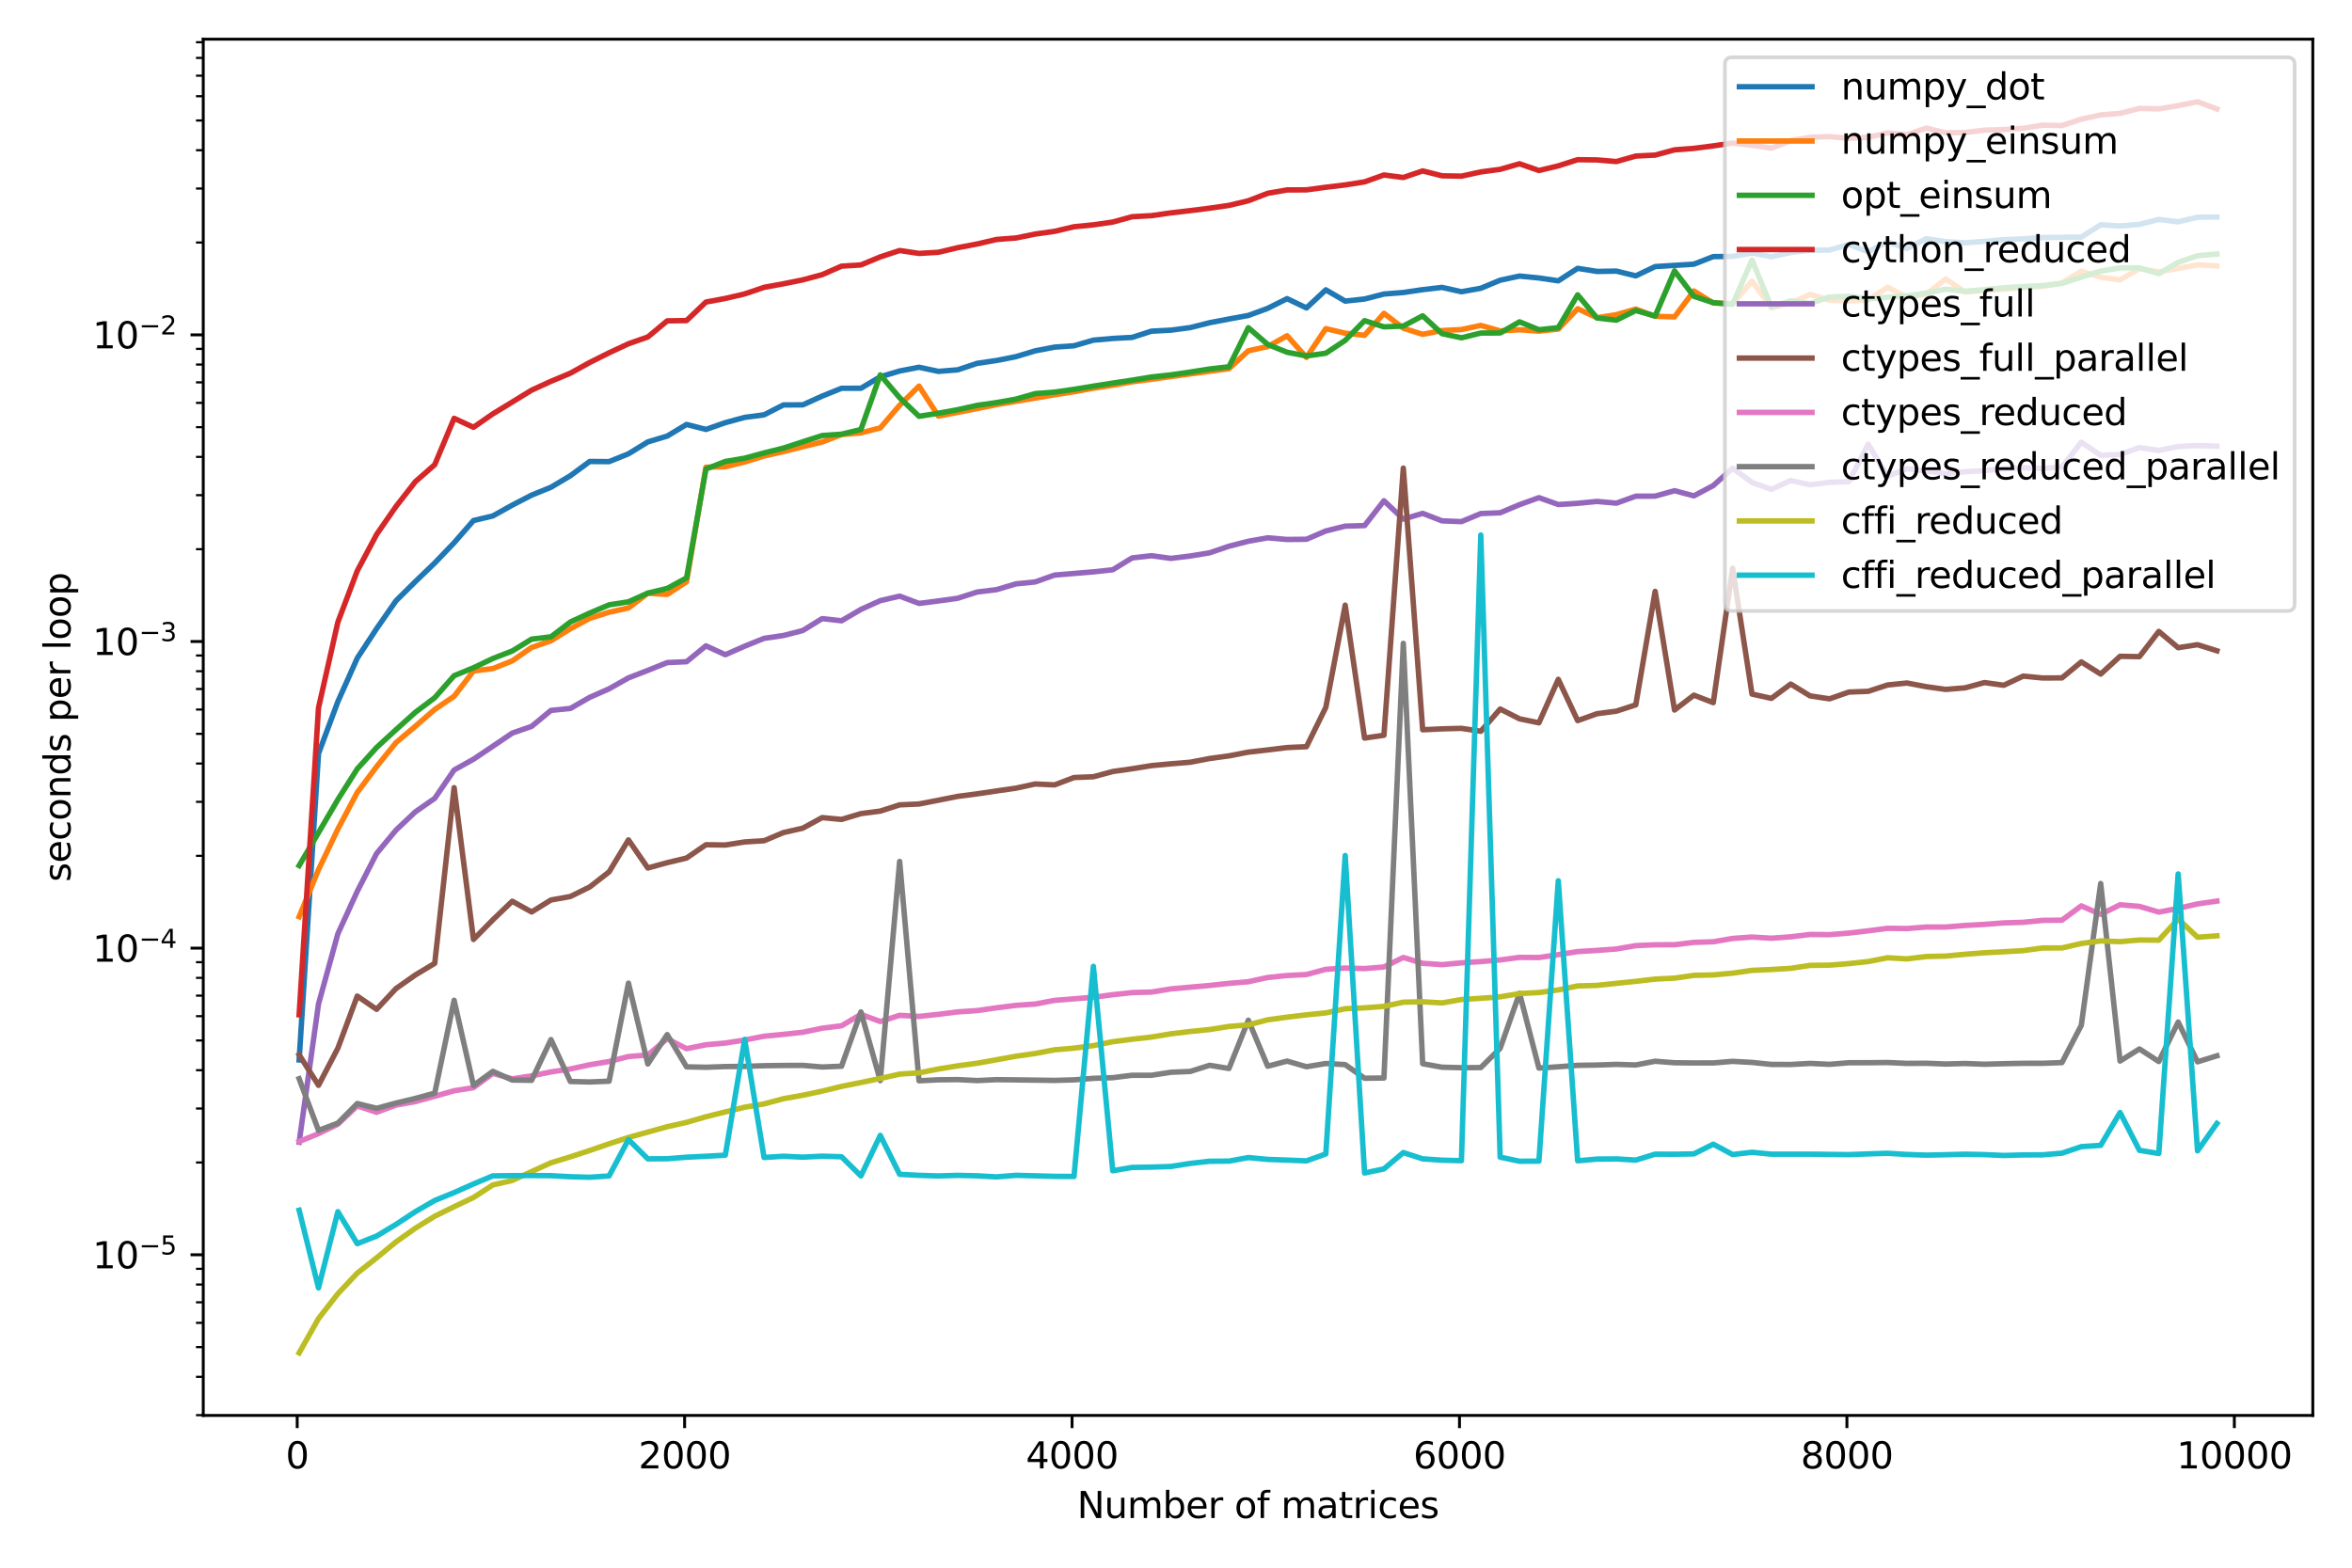 <?xml version="1.0" encoding="utf-8" standalone="no"?>
<!DOCTYPE svg PUBLIC "-//W3C//DTD SVG 1.1//EN"
  "http://www.w3.org/Graphics/SVG/1.1/DTD/svg11.dtd">
<svg height="432pt" version="1.1" viewBox="0 0 648 432" width="648pt" xmlns="http://www.w3.org/2000/svg" xmlns:xlink="http://www.w3.org/1999/xlink">
 <defs>
  <style type="text/css">*{stroke-linecap:butt;stroke-linejoin:round;}</style>
 </defs>
 <g id="figure_1">
  <g id="patch_1">
   <path d="M 0 432 
L 648 432 
L 648 0 
L 0 0 
z
" style="fill:#ffffff;"/>
  </g>
  <g id="axes_1">
   <g id="patch_2">
    <path d="M 55.997 390.04 
L 637.2 390.04 
L 637.2 10.8 
L 55.997 10.8 
z
" style="fill:#ffffff;"/>
   </g>
   <g id="matplotlib.axis_1">
    <g id="xtick_1">
     <g id="line2d_1">
      <defs>
       <path d="M 0 0 
L 0 3.5 
" id="mac1e413f5d" style="stroke:#000000;stroke-width:0.8;"/>
      </defs>
      <g>
       <use style="stroke:#000000;stroke-width:0.8;" x="81.882" xlink:href="#mac1e413f5d" y="390.04"/>
      </g>
     </g>
     <g id="text_1">
      <!-- 0 -->
      <g transform="translate(78.7 404.638)scale(0.1 -0.1)">
       <defs>
        <path d="M 2034 4250 
Q 1547 4250 1301 3770 
Q 1056 3291 1056 2328 
Q 1056 1369 1301 889 
Q 1547 409 2034 409 
Q 2525 409 2770 889 
Q 3016 1369 3016 2328 
Q 3016 3291 2770 3770 
Q 2525 4250 2034 4250 
z
M 2034 4750 
Q 2819 4750 3233 4129 
Q 3647 3509 3647 2328 
Q 3647 1150 3233 529 
Q 2819 -91 2034 -91 
Q 1250 -91 836 529 
Q 422 1150 422 2328 
Q 422 3509 836 4129 
Q 1250 4750 2034 4750 
z
" id="DejaVuSans-30" transform="scale(0.016)"/>
       </defs>
       <use xlink:href="#DejaVuSans-30"/>
      </g>
     </g>
    </g>
    <g id="xtick_2">
     <g id="line2d_2">
      <g>
       <use style="stroke:#000000;stroke-width:0.8;" x="188.622" xlink:href="#mac1e413f5d" y="390.04"/>
      </g>
     </g>
     <g id="text_2">
      <!-- 2000 -->
      <g transform="translate(175.897 404.638)scale(0.1 -0.1)">
       <defs>
        <path d="M 1228 531 
L 3431 531 
L 3431 0 
L 469 0 
L 469 531 
Q 828 903 1448 1529 
Q 2069 2156 2228 2338 
Q 2531 2678 2651 2914 
Q 2772 3150 2772 3378 
Q 2772 3750 2511 3984 
Q 2250 4219 1831 4219 
Q 1534 4219 1204 4116 
Q 875 4013 500 3803 
L 500 4441 
Q 881 4594 1212 4672 
Q 1544 4750 1819 4750 
Q 2544 4750 2975 4387 
Q 3406 4025 3406 3419 
Q 3406 3131 3298 2873 
Q 3191 2616 2906 2266 
Q 2828 2175 2409 1742 
Q 1991 1309 1228 531 
z
" id="DejaVuSans-32" transform="scale(0.016)"/>
       </defs>
       <use xlink:href="#DejaVuSans-32"/>
       <use x="63.623" xlink:href="#DejaVuSans-30"/>
       <use x="127.246" xlink:href="#DejaVuSans-30"/>
       <use x="190.869" xlink:href="#DejaVuSans-30"/>
      </g>
     </g>
    </g>
    <g id="xtick_3">
     <g id="line2d_3">
      <g>
       <use style="stroke:#000000;stroke-width:0.8;" x="295.363" xlink:href="#mac1e413f5d" y="390.04"/>
      </g>
     </g>
     <g id="text_3">
      <!-- 4000 -->
      <g transform="translate(282.638 404.638)scale(0.1 -0.1)">
       <defs>
        <path d="M 2419 4116 
L 825 1625 
L 2419 1625 
L 2419 4116 
z
M 2253 4666 
L 3047 4666 
L 3047 1625 
L 3713 1625 
L 3713 1100 
L 3047 1100 
L 3047 0 
L 2419 0 
L 2419 1100 
L 313 1100 
L 313 1709 
L 2253 4666 
z
" id="DejaVuSans-34" transform="scale(0.016)"/>
       </defs>
       <use xlink:href="#DejaVuSans-34"/>
       <use x="63.623" xlink:href="#DejaVuSans-30"/>
       <use x="127.246" xlink:href="#DejaVuSans-30"/>
       <use x="190.869" xlink:href="#DejaVuSans-30"/>
      </g>
     </g>
    </g>
    <g id="xtick_4">
     <g id="line2d_4">
      <g>
       <use style="stroke:#000000;stroke-width:0.8;" x="402.104" xlink:href="#mac1e413f5d" y="390.04"/>
      </g>
     </g>
     <g id="text_4">
      <!-- 6000 -->
      <g transform="translate(389.379 404.638)scale(0.1 -0.1)">
       <defs>
        <path d="M 2113 2584 
Q 1688 2584 1439 2293 
Q 1191 2003 1191 1497 
Q 1191 994 1439 701 
Q 1688 409 2113 409 
Q 2538 409 2786 701 
Q 3034 994 3034 1497 
Q 3034 2003 2786 2293 
Q 2538 2584 2113 2584 
z
M 3366 4563 
L 3366 3988 
Q 3128 4100 2886 4159 
Q 2644 4219 2406 4219 
Q 1781 4219 1451 3797 
Q 1122 3375 1075 2522 
Q 1259 2794 1537 2939 
Q 1816 3084 2150 3084 
Q 2853 3084 3261 2657 
Q 3669 2231 3669 1497 
Q 3669 778 3244 343 
Q 2819 -91 2113 -91 
Q 1303 -91 875 529 
Q 447 1150 447 2328 
Q 447 3434 972 4092 
Q 1497 4750 2381 4750 
Q 2619 4750 2861 4703 
Q 3103 4656 3366 4563 
z
" id="DejaVuSans-36" transform="scale(0.016)"/>
       </defs>
       <use xlink:href="#DejaVuSans-36"/>
       <use x="63.623" xlink:href="#DejaVuSans-30"/>
       <use x="127.246" xlink:href="#DejaVuSans-30"/>
       <use x="190.869" xlink:href="#DejaVuSans-30"/>
      </g>
     </g>
    </g>
    <g id="xtick_5">
     <g id="line2d_5">
      <g>
       <use style="stroke:#000000;stroke-width:0.8;" x="508.844" xlink:href="#mac1e413f5d" y="390.04"/>
      </g>
     </g>
     <g id="text_5">
      <!-- 8000 -->
      <g transform="translate(496.119 404.638)scale(0.1 -0.1)">
       <defs>
        <path d="M 2034 2216 
Q 1584 2216 1326 1975 
Q 1069 1734 1069 1313 
Q 1069 891 1326 650 
Q 1584 409 2034 409 
Q 2484 409 2743 651 
Q 3003 894 3003 1313 
Q 3003 1734 2745 1975 
Q 2488 2216 2034 2216 
z
M 1403 2484 
Q 997 2584 770 2862 
Q 544 3141 544 3541 
Q 544 4100 942 4425 
Q 1341 4750 2034 4750 
Q 2731 4750 3128 4425 
Q 3525 4100 3525 3541 
Q 3525 3141 3298 2862 
Q 3072 2584 2669 2484 
Q 3125 2378 3379 2068 
Q 3634 1759 3634 1313 
Q 3634 634 3220 271 
Q 2806 -91 2034 -91 
Q 1263 -91 848 271 
Q 434 634 434 1313 
Q 434 1759 690 2068 
Q 947 2378 1403 2484 
z
M 1172 3481 
Q 1172 3119 1398 2916 
Q 1625 2713 2034 2713 
Q 2441 2713 2670 2916 
Q 2900 3119 2900 3481 
Q 2900 3844 2670 4047 
Q 2441 4250 2034 4250 
Q 1625 4250 1398 4047 
Q 1172 3844 1172 3481 
z
" id="DejaVuSans-38" transform="scale(0.016)"/>
       </defs>
       <use xlink:href="#DejaVuSans-38"/>
       <use x="63.623" xlink:href="#DejaVuSans-30"/>
       <use x="127.246" xlink:href="#DejaVuSans-30"/>
       <use x="190.869" xlink:href="#DejaVuSans-30"/>
      </g>
     </g>
    </g>
    <g id="xtick_6">
     <g id="line2d_6">
      <g>
       <use style="stroke:#000000;stroke-width:0.8;" x="615.585" xlink:href="#mac1e413f5d" y="390.04"/>
      </g>
     </g>
     <g id="text_6">
      <!-- 10000 -->
      <g transform="translate(599.679 404.638)scale(0.1 -0.1)">
       <defs>
        <path d="M 794 531 
L 1825 531 
L 1825 4091 
L 703 3866 
L 703 4441 
L 1819 4666 
L 2450 4666 
L 2450 531 
L 3481 531 
L 3481 0 
L 794 0 
L 794 531 
z
" id="DejaVuSans-31" transform="scale(0.016)"/>
       </defs>
       <use xlink:href="#DejaVuSans-31"/>
       <use x="63.623" xlink:href="#DejaVuSans-30"/>
       <use x="127.246" xlink:href="#DejaVuSans-30"/>
       <use x="190.869" xlink:href="#DejaVuSans-30"/>
       <use x="254.492" xlink:href="#DejaVuSans-30"/>
      </g>
     </g>
    </g>
    <g id="text_7">
     <!-- Number of matrices -->
     <g transform="translate(296.745 418.317)scale(0.1 -0.1)">
      <defs>
       <path d="M 628 4666 
L 1478 4666 
L 3547 763 
L 3547 4666 
L 4159 4666 
L 4159 0 
L 3309 0 
L 1241 3903 
L 1241 0 
L 628 0 
L 628 4666 
z
" id="DejaVuSans-4e" transform="scale(0.016)"/>
       <path d="M 544 1381 
L 544 3500 
L 1119 3500 
L 1119 1403 
Q 1119 906 1312 657 
Q 1506 409 1894 409 
Q 2359 409 2629 706 
Q 2900 1003 2900 1516 
L 2900 3500 
L 3475 3500 
L 3475 0 
L 2900 0 
L 2900 538 
Q 2691 219 2414 64 
Q 2138 -91 1772 -91 
Q 1169 -91 856 284 
Q 544 659 544 1381 
z
M 1991 3584 
L 1991 3584 
z
" id="DejaVuSans-75" transform="scale(0.016)"/>
       <path d="M 3328 2828 
Q 3544 3216 3844 3400 
Q 4144 3584 4550 3584 
Q 5097 3584 5394 3201 
Q 5691 2819 5691 2113 
L 5691 0 
L 5113 0 
L 5113 2094 
Q 5113 2597 4934 2840 
Q 4756 3084 4391 3084 
Q 3944 3084 3684 2787 
Q 3425 2491 3425 1978 
L 3425 0 
L 2847 0 
L 2847 2094 
Q 2847 2600 2669 2842 
Q 2491 3084 2119 3084 
Q 1678 3084 1418 2786 
Q 1159 2488 1159 1978 
L 1159 0 
L 581 0 
L 581 3500 
L 1159 3500 
L 1159 2956 
Q 1356 3278 1631 3431 
Q 1906 3584 2284 3584 
Q 2666 3584 2933 3390 
Q 3200 3197 3328 2828 
z
" id="DejaVuSans-6d" transform="scale(0.016)"/>
       <path d="M 3116 1747 
Q 3116 2381 2855 2742 
Q 2594 3103 2138 3103 
Q 1681 3103 1420 2742 
Q 1159 2381 1159 1747 
Q 1159 1113 1420 752 
Q 1681 391 2138 391 
Q 2594 391 2855 752 
Q 3116 1113 3116 1747 
z
M 1159 2969 
Q 1341 3281 1617 3432 
Q 1894 3584 2278 3584 
Q 2916 3584 3314 3078 
Q 3713 2572 3713 1747 
Q 3713 922 3314 415 
Q 2916 -91 2278 -91 
Q 1894 -91 1617 61 
Q 1341 213 1159 525 
L 1159 0 
L 581 0 
L 581 4863 
L 1159 4863 
L 1159 2969 
z
" id="DejaVuSans-62" transform="scale(0.016)"/>
       <path d="M 3597 1894 
L 3597 1613 
L 953 1613 
Q 991 1019 1311 708 
Q 1631 397 2203 397 
Q 2534 397 2845 478 
Q 3156 559 3463 722 
L 3463 178 
Q 3153 47 2828 -22 
Q 2503 -91 2169 -91 
Q 1331 -91 842 396 
Q 353 884 353 1716 
Q 353 2575 817 3079 
Q 1281 3584 2069 3584 
Q 2775 3584 3186 3129 
Q 3597 2675 3597 1894 
z
M 3022 2063 
Q 3016 2534 2758 2815 
Q 2500 3097 2075 3097 
Q 1594 3097 1305 2825 
Q 1016 2553 972 2059 
L 3022 2063 
z
" id="DejaVuSans-65" transform="scale(0.016)"/>
       <path d="M 2631 2963 
Q 2534 3019 2420 3045 
Q 2306 3072 2169 3072 
Q 1681 3072 1420 2755 
Q 1159 2438 1159 1844 
L 1159 0 
L 581 0 
L 581 3500 
L 1159 3500 
L 1159 2956 
Q 1341 3275 1631 3429 
Q 1922 3584 2338 3584 
Q 2397 3584 2469 3576 
Q 2541 3569 2628 3553 
L 2631 2963 
z
" id="DejaVuSans-72" transform="scale(0.016)"/>
       <path id="DejaVuSans-20" transform="scale(0.016)"/>
       <path d="M 1959 3097 
Q 1497 3097 1228 2736 
Q 959 2375 959 1747 
Q 959 1119 1226 758 
Q 1494 397 1959 397 
Q 2419 397 2687 759 
Q 2956 1122 2956 1747 
Q 2956 2369 2687 2733 
Q 2419 3097 1959 3097 
z
M 1959 3584 
Q 2709 3584 3137 3096 
Q 3566 2609 3566 1747 
Q 3566 888 3137 398 
Q 2709 -91 1959 -91 
Q 1206 -91 779 398 
Q 353 888 353 1747 
Q 353 2609 779 3096 
Q 1206 3584 1959 3584 
z
" id="DejaVuSans-6f" transform="scale(0.016)"/>
       <path d="M 2375 4863 
L 2375 4384 
L 1825 4384 
Q 1516 4384 1395 4259 
Q 1275 4134 1275 3809 
L 1275 3500 
L 2222 3500 
L 2222 3053 
L 1275 3053 
L 1275 0 
L 697 0 
L 697 3053 
L 147 3053 
L 147 3500 
L 697 3500 
L 697 3744 
Q 697 4328 969 4595 
Q 1241 4863 1831 4863 
L 2375 4863 
z
" id="DejaVuSans-66" transform="scale(0.016)"/>
       <path d="M 2194 1759 
Q 1497 1759 1228 1600 
Q 959 1441 959 1056 
Q 959 750 1161 570 
Q 1363 391 1709 391 
Q 2188 391 2477 730 
Q 2766 1069 2766 1631 
L 2766 1759 
L 2194 1759 
z
M 3341 1997 
L 3341 0 
L 2766 0 
L 2766 531 
Q 2569 213 2275 61 
Q 1981 -91 1556 -91 
Q 1019 -91 701 211 
Q 384 513 384 1019 
Q 384 1609 779 1909 
Q 1175 2209 1959 2209 
L 2766 2209 
L 2766 2266 
Q 2766 2663 2505 2880 
Q 2244 3097 1772 3097 
Q 1472 3097 1187 3025 
Q 903 2953 641 2809 
L 641 3341 
Q 956 3463 1253 3523 
Q 1550 3584 1831 3584 
Q 2591 3584 2966 3190 
Q 3341 2797 3341 1997 
z
" id="DejaVuSans-61" transform="scale(0.016)"/>
       <path d="M 1172 4494 
L 1172 3500 
L 2356 3500 
L 2356 3053 
L 1172 3053 
L 1172 1153 
Q 1172 725 1289 603 
Q 1406 481 1766 481 
L 2356 481 
L 2356 0 
L 1766 0 
Q 1100 0 847 248 
Q 594 497 594 1153 
L 594 3053 
L 172 3053 
L 172 3500 
L 594 3500 
L 594 4494 
L 1172 4494 
z
" id="DejaVuSans-74" transform="scale(0.016)"/>
       <path d="M 603 3500 
L 1178 3500 
L 1178 0 
L 603 0 
L 603 3500 
z
M 603 4863 
L 1178 4863 
L 1178 4134 
L 603 4134 
L 603 4863 
z
" id="DejaVuSans-69" transform="scale(0.016)"/>
       <path d="M 3122 3366 
L 3122 2828 
Q 2878 2963 2633 3030 
Q 2388 3097 2138 3097 
Q 1578 3097 1268 2742 
Q 959 2388 959 1747 
Q 959 1106 1268 751 
Q 1578 397 2138 397 
Q 2388 397 2633 464 
Q 2878 531 3122 666 
L 3122 134 
Q 2881 22 2623 -34 
Q 2366 -91 2075 -91 
Q 1284 -91 818 406 
Q 353 903 353 1747 
Q 353 2603 823 3093 
Q 1294 3584 2113 3584 
Q 2378 3584 2631 3529 
Q 2884 3475 3122 3366 
z
" id="DejaVuSans-63" transform="scale(0.016)"/>
       <path d="M 2834 3397 
L 2834 2853 
Q 2591 2978 2328 3040 
Q 2066 3103 1784 3103 
Q 1356 3103 1142 2972 
Q 928 2841 928 2578 
Q 928 2378 1081 2264 
Q 1234 2150 1697 2047 
L 1894 2003 
Q 2506 1872 2764 1633 
Q 3022 1394 3022 966 
Q 3022 478 2636 193 
Q 2250 -91 1575 -91 
Q 1294 -91 989 -36 
Q 684 19 347 128 
L 347 722 
Q 666 556 975 473 
Q 1284 391 1588 391 
Q 1994 391 2212 530 
Q 2431 669 2431 922 
Q 2431 1156 2273 1281 
Q 2116 1406 1581 1522 
L 1381 1569 
Q 847 1681 609 1914 
Q 372 2147 372 2553 
Q 372 3047 722 3315 
Q 1072 3584 1716 3584 
Q 2034 3584 2315 3537 
Q 2597 3491 2834 3397 
z
" id="DejaVuSans-73" transform="scale(0.016)"/>
      </defs>
      <use xlink:href="#DejaVuSans-4e"/>
      <use x="74.805" xlink:href="#DejaVuSans-75"/>
      <use x="138.184" xlink:href="#DejaVuSans-6d"/>
      <use x="235.596" xlink:href="#DejaVuSans-62"/>
      <use x="299.072" xlink:href="#DejaVuSans-65"/>
      <use x="360.596" xlink:href="#DejaVuSans-72"/>
      <use x="401.709" xlink:href="#DejaVuSans-20"/>
      <use x="433.496" xlink:href="#DejaVuSans-6f"/>
      <use x="494.678" xlink:href="#DejaVuSans-66"/>
      <use x="529.883" xlink:href="#DejaVuSans-20"/>
      <use x="561.67" xlink:href="#DejaVuSans-6d"/>
      <use x="659.082" xlink:href="#DejaVuSans-61"/>
      <use x="720.361" xlink:href="#DejaVuSans-74"/>
      <use x="759.57" xlink:href="#DejaVuSans-72"/>
      <use x="800.684" xlink:href="#DejaVuSans-69"/>
      <use x="828.467" xlink:href="#DejaVuSans-63"/>
      <use x="883.447" xlink:href="#DejaVuSans-65"/>
      <use x="944.971" xlink:href="#DejaVuSans-73"/>
     </g>
    </g>
   </g>
   <g id="matplotlib.axis_2">
    <g id="ytick_1">
     <g id="line2d_7">
      <defs>
       <path d="M 0 0 
L -3.5 0 
" id="m76fb293e97" style="stroke:#000000;stroke-width:0.8;"/>
      </defs>
      <g>
       <use style="stroke:#000000;stroke-width:0.8;" x="55.997" xlink:href="#m76fb293e97" y="345.779"/>
      </g>
     </g>
     <g id="text_8">
      <!-- $\mathdefault{10^{-5}}$ -->
      <g transform="translate(25.497 349.579)scale(0.1 -0.1)">
       <defs>
        <path d="M 678 2272 
L 4684 2272 
L 4684 1741 
L 678 1741 
L 678 2272 
z
" id="DejaVuSans-2212" transform="scale(0.016)"/>
        <path d="M 691 4666 
L 3169 4666 
L 3169 4134 
L 1269 4134 
L 1269 2991 
Q 1406 3038 1543 3061 
Q 1681 3084 1819 3084 
Q 2600 3084 3056 2656 
Q 3513 2228 3513 1497 
Q 3513 744 3044 326 
Q 2575 -91 1722 -91 
Q 1428 -91 1123 -41 
Q 819 9 494 109 
L 494 744 
Q 775 591 1075 516 
Q 1375 441 1709 441 
Q 2250 441 2565 725 
Q 2881 1009 2881 1497 
Q 2881 1984 2565 2268 
Q 2250 2553 1709 2553 
Q 1456 2553 1204 2497 
Q 953 2441 691 2322 
L 691 4666 
z
" id="DejaVuSans-35" transform="scale(0.016)"/>
       </defs>
       <use transform="translate(0 0.684)" xlink:href="#DejaVuSans-31"/>
       <use transform="translate(63.623 0.684)" xlink:href="#DejaVuSans-30"/>
       <use transform="translate(128.203 38.966)scale(0.7)" xlink:href="#DejaVuSans-2212"/>
       <use transform="translate(186.855 38.966)scale(0.7)" xlink:href="#DejaVuSans-35"/>
      </g>
     </g>
    </g>
    <g id="ytick_2">
     <g id="line2d_8">
      <g>
       <use style="stroke:#000000;stroke-width:0.8;" x="55.997" xlink:href="#m76fb293e97" y="261.277"/>
      </g>
     </g>
     <g id="text_9">
      <!-- $\mathdefault{10^{-4}}$ -->
      <g transform="translate(25.497 265.076)scale(0.1 -0.1)">
       <use transform="translate(0 0.684)" xlink:href="#DejaVuSans-31"/>
       <use transform="translate(63.623 0.684)" xlink:href="#DejaVuSans-30"/>
       <use transform="translate(128.203 38.966)scale(0.7)" xlink:href="#DejaVuSans-2212"/>
       <use transform="translate(186.855 38.966)scale(0.7)" xlink:href="#DejaVuSans-34"/>
      </g>
     </g>
    </g>
    <g id="ytick_3">
     <g id="line2d_9">
      <g>
       <use style="stroke:#000000;stroke-width:0.8;" x="55.997" xlink:href="#m76fb293e97" y="176.775"/>
      </g>
     </g>
     <g id="text_10">
      <!-- $\mathdefault{10^{-3}}$ -->
      <g transform="translate(25.497 180.574)scale(0.1 -0.1)">
       <defs>
        <path d="M 2597 2516 
Q 3050 2419 3304 2112 
Q 3559 1806 3559 1356 
Q 3559 666 3084 287 
Q 2609 -91 1734 -91 
Q 1441 -91 1130 -33 
Q 819 25 488 141 
L 488 750 
Q 750 597 1062 519 
Q 1375 441 1716 441 
Q 2309 441 2620 675 
Q 2931 909 2931 1356 
Q 2931 1769 2642 2001 
Q 2353 2234 1838 2234 
L 1294 2234 
L 1294 2753 
L 1863 2753 
Q 2328 2753 2575 2939 
Q 2822 3125 2822 3475 
Q 2822 3834 2567 4026 
Q 2313 4219 1838 4219 
Q 1578 4219 1281 4162 
Q 984 4106 628 3988 
L 628 4550 
Q 988 4650 1302 4700 
Q 1616 4750 1894 4750 
Q 2613 4750 3031 4423 
Q 3450 4097 3450 3541 
Q 3450 3153 3228 2886 
Q 3006 2619 2597 2516 
z
" id="DejaVuSans-33" transform="scale(0.016)"/>
       </defs>
       <use transform="translate(0 0.766)" xlink:href="#DejaVuSans-31"/>
       <use transform="translate(63.623 0.766)" xlink:href="#DejaVuSans-30"/>
       <use transform="translate(128.203 39.047)scale(0.7)" xlink:href="#DejaVuSans-2212"/>
       <use transform="translate(186.855 39.047)scale(0.7)" xlink:href="#DejaVuSans-33"/>
      </g>
     </g>
    </g>
    <g id="ytick_4">
     <g id="line2d_10">
      <g>
       <use style="stroke:#000000;stroke-width:0.8;" x="55.997" xlink:href="#m76fb293e97" y="92.273"/>
      </g>
     </g>
     <g id="text_11">
      <!-- $\mathdefault{10^{-2}}$ -->
      <g transform="translate(25.497 96.072)scale(0.1 -0.1)">
       <use transform="translate(0 0.766)" xlink:href="#DejaVuSans-31"/>
       <use transform="translate(63.623 0.766)" xlink:href="#DejaVuSans-30"/>
       <use transform="translate(128.203 39.047)scale(0.7)" xlink:href="#DejaVuSans-2212"/>
       <use transform="translate(186.855 39.047)scale(0.7)" xlink:href="#DejaVuSans-32"/>
      </g>
     </g>
    </g>
    <g id="ytick_5">
     <g id="line2d_11">
      <defs>
       <path d="M 0 0 
L -2 0 
" id="m118bfc7e0d" style="stroke:#000000;stroke-width:0.6;"/>
      </defs>
      <g>
       <use style="stroke:#000000;stroke-width:0.6;" x="55.997" xlink:href="#m118bfc7e0d" y="389.964"/>
      </g>
     </g>
    </g>
    <g id="ytick_6">
     <g id="line2d_12">
      <g>
       <use style="stroke:#000000;stroke-width:0.6;" x="55.997" xlink:href="#m118bfc7e0d" y="379.406"/>
      </g>
     </g>
    </g>
    <g id="ytick_7">
     <g id="line2d_13">
      <g>
       <use style="stroke:#000000;stroke-width:0.6;" x="55.997" xlink:href="#m118bfc7e0d" y="371.217"/>
      </g>
     </g>
    </g>
    <g id="ytick_8">
     <g id="line2d_14">
      <g>
       <use style="stroke:#000000;stroke-width:0.6;" x="55.997" xlink:href="#m118bfc7e0d" y="364.526"/>
      </g>
     </g>
    </g>
    <g id="ytick_9">
     <g id="line2d_15">
      <g>
       <use style="stroke:#000000;stroke-width:0.6;" x="55.997" xlink:href="#m118bfc7e0d" y="358.869"/>
      </g>
     </g>
    </g>
    <g id="ytick_10">
     <g id="line2d_16">
      <g>
       <use style="stroke:#000000;stroke-width:0.6;" x="55.997" xlink:href="#m118bfc7e0d" y="353.969"/>
      </g>
     </g>
    </g>
    <g id="ytick_11">
     <g id="line2d_17">
      <g>
       <use style="stroke:#000000;stroke-width:0.6;" x="55.997" xlink:href="#m118bfc7e0d" y="349.646"/>
      </g>
     </g>
    </g>
    <g id="ytick_12">
     <g id="line2d_18">
      <g>
       <use style="stroke:#000000;stroke-width:0.6;" x="55.997" xlink:href="#m118bfc7e0d" y="320.342"/>
      </g>
     </g>
    </g>
    <g id="ytick_13">
     <g id="line2d_19">
      <g>
       <use style="stroke:#000000;stroke-width:0.6;" x="55.997" xlink:href="#m118bfc7e0d" y="305.462"/>
      </g>
     </g>
    </g>
    <g id="ytick_14">
     <g id="line2d_20">
      <g>
       <use style="stroke:#000000;stroke-width:0.6;" x="55.997" xlink:href="#m118bfc7e0d" y="294.904"/>
      </g>
     </g>
    </g>
    <g id="ytick_15">
     <g id="line2d_21">
      <g>
       <use style="stroke:#000000;stroke-width:0.6;" x="55.997" xlink:href="#m118bfc7e0d" y="286.715"/>
      </g>
     </g>
    </g>
    <g id="ytick_16">
     <g id="line2d_22">
      <g>
       <use style="stroke:#000000;stroke-width:0.6;" x="55.997" xlink:href="#m118bfc7e0d" y="280.024"/>
      </g>
     </g>
    </g>
    <g id="ytick_17">
     <g id="line2d_23">
      <g>
       <use style="stroke:#000000;stroke-width:0.6;" x="55.997" xlink:href="#m118bfc7e0d" y="274.367"/>
      </g>
     </g>
    </g>
    <g id="ytick_18">
     <g id="line2d_24">
      <g>
       <use style="stroke:#000000;stroke-width:0.6;" x="55.997" xlink:href="#m118bfc7e0d" y="269.466"/>
      </g>
     </g>
    </g>
    <g id="ytick_19">
     <g id="line2d_25">
      <g>
       <use style="stroke:#000000;stroke-width:0.6;" x="55.997" xlink:href="#m118bfc7e0d" y="265.144"/>
      </g>
     </g>
    </g>
    <g id="ytick_20">
     <g id="line2d_26">
      <g>
       <use style="stroke:#000000;stroke-width:0.6;" x="55.997" xlink:href="#m118bfc7e0d" y="235.84"/>
      </g>
     </g>
    </g>
    <g id="ytick_21">
     <g id="line2d_27">
      <g>
       <use style="stroke:#000000;stroke-width:0.6;" x="55.997" xlink:href="#m118bfc7e0d" y="220.959"/>
      </g>
     </g>
    </g>
    <g id="ytick_22">
     <g id="line2d_28">
      <g>
       <use style="stroke:#000000;stroke-width:0.6;" x="55.997" xlink:href="#m118bfc7e0d" y="210.402"/>
      </g>
     </g>
    </g>
    <g id="ytick_23">
     <g id="line2d_29">
      <g>
       <use style="stroke:#000000;stroke-width:0.6;" x="55.997" xlink:href="#m118bfc7e0d" y="202.213"/>
      </g>
     </g>
    </g>
    <g id="ytick_24">
     <g id="line2d_30">
      <g>
       <use style="stroke:#000000;stroke-width:0.6;" x="55.997" xlink:href="#m118bfc7e0d" y="195.522"/>
      </g>
     </g>
    </g>
    <g id="ytick_25">
     <g id="line2d_31">
      <g>
       <use style="stroke:#000000;stroke-width:0.6;" x="55.997" xlink:href="#m118bfc7e0d" y="189.865"/>
      </g>
     </g>
    </g>
    <g id="ytick_26">
     <g id="line2d_32">
      <g>
       <use style="stroke:#000000;stroke-width:0.6;" x="55.997" xlink:href="#m118bfc7e0d" y="184.964"/>
      </g>
     </g>
    </g>
    <g id="ytick_27">
     <g id="line2d_33">
      <g>
       <use style="stroke:#000000;stroke-width:0.6;" x="55.997" xlink:href="#m118bfc7e0d" y="180.642"/>
      </g>
     </g>
    </g>
    <g id="ytick_28">
     <g id="line2d_34">
      <g>
       <use style="stroke:#000000;stroke-width:0.6;" x="55.997" xlink:href="#m118bfc7e0d" y="151.337"/>
      </g>
     </g>
    </g>
    <g id="ytick_29">
     <g id="line2d_35">
      <g>
       <use style="stroke:#000000;stroke-width:0.6;" x="55.997" xlink:href="#m118bfc7e0d" y="136.457"/>
      </g>
     </g>
    </g>
    <g id="ytick_30">
     <g id="line2d_36">
      <g>
       <use style="stroke:#000000;stroke-width:0.6;" x="55.997" xlink:href="#m118bfc7e0d" y="125.9"/>
      </g>
     </g>
    </g>
    <g id="ytick_31">
     <g id="line2d_37">
      <g>
       <use style="stroke:#000000;stroke-width:0.6;" x="55.997" xlink:href="#m118bfc7e0d" y="117.71"/>
      </g>
     </g>
    </g>
    <g id="ytick_32">
     <g id="line2d_38">
      <g>
       <use style="stroke:#000000;stroke-width:0.6;" x="55.997" xlink:href="#m118bfc7e0d" y="111.019"/>
      </g>
     </g>
    </g>
    <g id="ytick_33">
     <g id="line2d_39">
      <g>
       <use style="stroke:#000000;stroke-width:0.6;" x="55.997" xlink:href="#m118bfc7e0d" y="105.362"/>
      </g>
     </g>
    </g>
    <g id="ytick_34">
     <g id="line2d_40">
      <g>
       <use style="stroke:#000000;stroke-width:0.6;" x="55.997" xlink:href="#m118bfc7e0d" y="100.462"/>
      </g>
     </g>
    </g>
    <g id="ytick_35">
     <g id="line2d_41">
      <g>
       <use style="stroke:#000000;stroke-width:0.6;" x="55.997" xlink:href="#m118bfc7e0d" y="96.139"/>
      </g>
     </g>
    </g>
    <g id="ytick_36">
     <g id="line2d_42">
      <g>
       <use style="stroke:#000000;stroke-width:0.6;" x="55.997" xlink:href="#m118bfc7e0d" y="66.835"/>
      </g>
     </g>
    </g>
    <g id="ytick_37">
     <g id="line2d_43">
      <g>
       <use style="stroke:#000000;stroke-width:0.6;" x="55.997" xlink:href="#m118bfc7e0d" y="51.955"/>
      </g>
     </g>
    </g>
    <g id="ytick_38">
     <g id="line2d_44">
      <g>
       <use style="stroke:#000000;stroke-width:0.6;" x="55.997" xlink:href="#m118bfc7e0d" y="41.397"/>
      </g>
     </g>
    </g>
    <g id="ytick_39">
     <g id="line2d_45">
      <g>
       <use style="stroke:#000000;stroke-width:0.6;" x="55.997" xlink:href="#m118bfc7e0d" y="33.208"/>
      </g>
     </g>
    </g>
    <g id="ytick_40">
     <g id="line2d_46">
      <g>
       <use style="stroke:#000000;stroke-width:0.6;" x="55.997" xlink:href="#m118bfc7e0d" y="26.517"/>
      </g>
     </g>
    </g>
    <g id="ytick_41">
     <g id="line2d_47">
      <g>
       <use style="stroke:#000000;stroke-width:0.6;" x="55.997" xlink:href="#m118bfc7e0d" y="20.86"/>
      </g>
     </g>
    </g>
    <g id="ytick_42">
     <g id="line2d_48">
      <g>
       <use style="stroke:#000000;stroke-width:0.6;" x="55.997" xlink:href="#m118bfc7e0d" y="15.96"/>
      </g>
     </g>
    </g>
    <g id="ytick_43">
     <g id="line2d_49">
      <g>
       <use style="stroke:#000000;stroke-width:0.6;" x="55.997" xlink:href="#m118bfc7e0d" y="11.637"/>
      </g>
     </g>
    </g>
    <g id="text_12">
     <!-- seconds per loop -->
     <g transform="translate(19.417 243.024)rotate(-90)scale(0.1 -0.1)">
      <defs>
       <path d="M 3513 2113 
L 3513 0 
L 2938 0 
L 2938 2094 
Q 2938 2591 2744 2837 
Q 2550 3084 2163 3084 
Q 1697 3084 1428 2787 
Q 1159 2491 1159 1978 
L 1159 0 
L 581 0 
L 581 3500 
L 1159 3500 
L 1159 2956 
Q 1366 3272 1645 3428 
Q 1925 3584 2291 3584 
Q 2894 3584 3203 3211 
Q 3513 2838 3513 2113 
z
" id="DejaVuSans-6e" transform="scale(0.016)"/>
       <path d="M 2906 2969 
L 2906 4863 
L 3481 4863 
L 3481 0 
L 2906 0 
L 2906 525 
Q 2725 213 2448 61 
Q 2172 -91 1784 -91 
Q 1150 -91 751 415 
Q 353 922 353 1747 
Q 353 2572 751 3078 
Q 1150 3584 1784 3584 
Q 2172 3584 2448 3432 
Q 2725 3281 2906 2969 
z
M 947 1747 
Q 947 1113 1208 752 
Q 1469 391 1925 391 
Q 2381 391 2643 752 
Q 2906 1113 2906 1747 
Q 2906 2381 2643 2742 
Q 2381 3103 1925 3103 
Q 1469 3103 1208 2742 
Q 947 2381 947 1747 
z
" id="DejaVuSans-64" transform="scale(0.016)"/>
       <path d="M 1159 525 
L 1159 -1331 
L 581 -1331 
L 581 3500 
L 1159 3500 
L 1159 2969 
Q 1341 3281 1617 3432 
Q 1894 3584 2278 3584 
Q 2916 3584 3314 3078 
Q 3713 2572 3713 1747 
Q 3713 922 3314 415 
Q 2916 -91 2278 -91 
Q 1894 -91 1617 61 
Q 1341 213 1159 525 
z
M 3116 1747 
Q 3116 2381 2855 2742 
Q 2594 3103 2138 3103 
Q 1681 3103 1420 2742 
Q 1159 2381 1159 1747 
Q 1159 1113 1420 752 
Q 1681 391 2138 391 
Q 2594 391 2855 752 
Q 3116 1113 3116 1747 
z
" id="DejaVuSans-70" transform="scale(0.016)"/>
       <path d="M 603 4863 
L 1178 4863 
L 1178 0 
L 603 0 
L 603 4863 
z
" id="DejaVuSans-6c" transform="scale(0.016)"/>
      </defs>
      <use xlink:href="#DejaVuSans-73"/>
      <use x="52.1" xlink:href="#DejaVuSans-65"/>
      <use x="113.623" xlink:href="#DejaVuSans-63"/>
      <use x="168.604" xlink:href="#DejaVuSans-6f"/>
      <use x="229.785" xlink:href="#DejaVuSans-6e"/>
      <use x="293.164" xlink:href="#DejaVuSans-64"/>
      <use x="356.641" xlink:href="#DejaVuSans-73"/>
      <use x="408.74" xlink:href="#DejaVuSans-20"/>
      <use x="440.527" xlink:href="#DejaVuSans-70"/>
      <use x="504.004" xlink:href="#DejaVuSans-65"/>
      <use x="565.527" xlink:href="#DejaVuSans-72"/>
      <use x="606.641" xlink:href="#DejaVuSans-20"/>
      <use x="638.428" xlink:href="#DejaVuSans-6c"/>
      <use x="666.211" xlink:href="#DejaVuSans-6f"/>
      <use x="727.393" xlink:href="#DejaVuSans-6f"/>
      <use x="788.574" xlink:href="#DejaVuSans-70"/>
     </g>
    </g>
   </g>
   <g id="line2d_50">
    <path clip-path="url(#pdd100c794e)" d="M 82.415 292.083 
L 87.752 207.661 
L 93.089 193.334 
L 98.426 181.37 
L 103.764 173.233 
L 109.101 165.558 
L 114.438 160.265 
L 119.775 155.134 
L 125.112 149.564 
L 130.449 143.442 
L 135.786 142.171 
L 141.123 139.202 
L 146.46 136.44 
L 151.797 134.27 
L 157.134 131.097 
L 162.471 127.164 
L 167.808 127.208 
L 173.145 125.055 
L 178.482 121.772 
L 183.819 120.167 
L 189.156 116.965 
L 194.493 118.336 
L 199.83 116.468 
L 205.167 115.016 
L 210.504 114.309 
L 215.841 111.585 
L 221.178 111.569 
L 226.515 109.149 
L 231.852 106.999 
L 237.189 106.994 
L 242.526 103.828 
L 247.863 102.238 
L 253.2 101.203 
L 258.537 102.341 
L 263.875 101.909 
L 269.212 100.126 
L 274.549 99.342 
L 279.886 98.285 
L 285.223 96.673 
L 290.56 95.653 
L 295.897 95.28 
L 301.234 93.736 
L 306.571 93.265 
L 311.908 92.977 
L 317.245 91.26 
L 322.582 90.98 
L 327.919 90.272 
L 333.256 88.931 
L 338.593 87.908 
L 343.93 86.928 
L 349.267 84.971 
L 354.604 82.302 
L 359.941 84.853 
L 365.278 79.873 
L 370.615 82.971 
L 375.952 82.394 
L 381.289 81.027 
L 386.626 80.605 
L 391.963 79.818 
L 397.3 79.199 
L 402.637 80.392 
L 407.974 79.438 
L 413.311 77.215 
L 418.648 76.072 
L 423.986 76.599 
L 429.323 77.384 
L 434.66 73.945 
L 439.997 74.799 
L 445.334 74.706 
L 450.671 76.014 
L 456.008 73.46 
L 461.345 73.13 
L 466.682 72.796 
L 472.019 70.711 
L 477.356 70.655 
L 482.693 69.716 
L 488.03 70.758 
L 493.367 69.584 
L 498.704 68.968 
L 504.041 68.888 
L 509.378 67.37 
L 514.715 69.39 
L 520.052 66.621 
L 525.389 68.48 
L 530.726 65.784 
L 536.063 66.583 
L 541.4 66.915 
L 546.737 66.51 
L 552.074 66.049 
L 557.411 65.82 
L 562.748 65.459 
L 568.085 65.391 
L 573.422 65.338 
L 578.759 61.936 
L 584.097 62.275 
L 589.434 61.833 
L 594.771 60.476 
L 600.108 61.129 
L 605.445 59.849 
L 610.782 59.808 
" style="fill:none;stroke:#1f77b4;stroke-linecap:square;stroke-width:1.5;"/>
   </g>
   <g id="line2d_51">
    <path clip-path="url(#pdd100c794e)" d="M 82.415 252.613 
L 87.752 239.646 
L 93.089 228.457 
L 98.426 218.373 
L 103.764 211.245 
L 109.101 204.633 
L 114.438 200.137 
L 119.775 195.491 
L 125.112 191.869 
L 130.449 184.905 
L 135.786 184.232 
L 141.123 182.115 
L 146.46 178.424 
L 151.797 176.576 
L 157.134 173.273 
L 162.471 170.396 
L 167.808 168.707 
L 173.145 167.535 
L 178.482 163.485 
L 183.819 163.798 
L 189.156 160.315 
L 194.493 128.752 
L 199.83 128.613 
L 205.167 127.302 
L 210.504 125.657 
L 215.841 124.446 
L 221.178 123.093 
L 226.515 121.795 
L 231.852 119.75 
L 237.189 119.289 
L 242.526 117.915 
L 247.863 111.67 
L 253.2 106.399 
L 258.537 114.652 
L 263.875 113.638 
L 269.212 112.596 
L 274.549 111.498 
L 279.886 110.597 
L 285.223 109.696 
L 290.56 108.781 
L 295.897 107.949 
L 301.234 106.975 
L 306.571 106.155 
L 311.908 105.211 
L 317.245 104.516 
L 322.582 103.757 
L 327.919 103.033 
L 333.256 102.313 
L 338.593 101.592 
L 343.93 96.656 
L 349.267 95.499 
L 354.604 92.52 
L 359.941 98.489 
L 365.278 90.56 
L 370.615 91.813 
L 375.952 92.402 
L 381.289 86.342 
L 386.626 90.44 
L 391.963 92.13 
L 397.3 91.081 
L 402.637 90.811 
L 407.974 89.671 
L 413.311 91.188 
L 418.648 90.866 
L 423.986 91.25 
L 429.323 90.69 
L 434.66 85.073 
L 439.997 87.557 
L 445.334 86.714 
L 450.671 85.175 
L 456.008 87.164 
L 461.345 87.323 
L 466.682 80.188 
L 472.019 83.505 
L 477.356 83.672 
L 482.693 77.459 
L 488.03 84.763 
L 493.367 83.517 
L 498.704 81.112 
L 504.041 82.74 
L 509.378 82.927 
L 514.715 82.661 
L 520.052 79.155 
L 525.389 81.864 
L 530.726 81.067 
L 536.063 76.852 
L 541.4 80.517 
L 546.737 80.033 
L 552.074 79.72 
L 557.411 79.217 
L 562.748 78.918 
L 568.085 77.989 
L 573.422 74.72 
L 578.759 76.399 
L 584.097 77.134 
L 589.434 74.033 
L 594.771 74.88 
L 600.108 73.971 
L 605.445 72.968 
L 610.782 73.276 
" style="fill:none;stroke:#ff7f0e;stroke-linecap:square;stroke-width:1.5;"/>
   </g>
   <g id="line2d_52">
    <path clip-path="url(#pdd100c794e)" d="M 82.415 238.516 
L 87.752 229.452 
L 93.089 220.317 
L 98.426 211.884 
L 103.764 205.973 
L 109.101 201.073 
L 114.438 196.281 
L 119.775 192.266 
L 125.112 186.194 
L 130.449 184.01 
L 135.786 181.46 
L 141.123 179.391 
L 146.46 176.122 
L 151.797 175.479 
L 157.134 171.4 
L 162.471 168.931 
L 167.808 166.674 
L 173.145 165.838 
L 178.482 163.428 
L 183.819 162.151 
L 189.156 159.249 
L 194.493 129.246 
L 199.83 127.162 
L 205.167 126.261 
L 210.504 124.808 
L 215.841 123.483 
L 221.178 121.738 
L 226.515 120.02 
L 231.852 119.646 
L 237.189 118.354 
L 242.526 103.307 
L 247.863 109.598 
L 253.2 114.718 
L 258.537 113.869 
L 263.875 112.899 
L 269.212 111.702 
L 274.549 110.94 
L 279.886 109.992 
L 285.223 108.465 
L 290.56 108.049 
L 295.897 107.284 
L 301.234 106.407 
L 306.571 105.565 
L 311.908 104.762 
L 317.245 103.886 
L 322.582 103.302 
L 327.919 102.528 
L 333.256 101.682 
L 338.593 101.067 
L 343.93 90.305 
L 349.267 94.918 
L 354.604 97.07 
L 359.941 98.084 
L 365.278 97.336 
L 370.615 93.798 
L 375.952 88.363 
L 381.289 90.068 
L 386.626 89.852 
L 391.963 87.026 
L 397.3 91.948 
L 402.637 93.092 
L 407.974 91.774 
L 413.311 91.752 
L 418.648 88.685 
L 423.986 90.863 
L 429.323 90.295 
L 434.66 81.251 
L 439.997 87.641 
L 445.334 88.224 
L 450.671 85.566 
L 456.008 87.088 
L 461.345 74.64 
L 466.682 81.652 
L 472.019 83.407 
L 477.356 83.851 
L 482.693 71.658 
L 488.03 84.606 
L 493.367 82.89 
L 498.704 83.604 
L 504.041 81.872 
L 509.378 81.643 
L 514.715 82.337 
L 520.052 81.9 
L 525.389 81.527 
L 530.726 80.758 
L 536.063 79.698 
L 541.4 80.257 
L 546.737 79.806 
L 552.074 79.308 
L 557.411 78.973 
L 562.748 78.681 
L 568.085 78.101 
L 573.422 76.36 
L 578.759 74.711 
L 584.097 73.801 
L 589.434 73.814 
L 594.771 75.415 
L 600.108 72.287 
L 605.445 70.461 
L 610.782 70.012 
" style="fill:none;stroke:#2ca02c;stroke-linecap:square;stroke-width:1.5;"/>
   </g>
   <g id="line2d_53">
    <path clip-path="url(#pdd100c794e)" d="M 82.415 279.644 
L 87.752 195.058 
L 93.089 171.433 
L 98.426 157.321 
L 103.764 147.267 
L 109.101 139.569 
L 114.438 132.73 
L 119.775 128.048 
L 125.112 115.278 
L 130.449 117.746 
L 135.786 114.041 
L 141.123 110.793 
L 146.46 107.518 
L 151.797 105.077 
L 157.134 102.841 
L 162.471 99.886 
L 167.808 97.219 
L 173.145 94.727 
L 178.482 92.857 
L 183.819 88.421 
L 189.156 88.336 
L 194.493 83.237 
L 199.83 82.24 
L 205.167 80.994 
L 210.504 79.178 
L 215.841 78.203 
L 221.178 77.117 
L 226.515 75.686 
L 231.852 73.339 
L 237.189 73.006 
L 242.526 70.789 
L 247.863 69.035 
L 253.2 69.832 
L 258.537 69.519 
L 263.875 68.249 
L 269.212 67.239 
L 274.549 65.99 
L 279.886 65.582 
L 285.223 64.495 
L 290.56 63.745 
L 295.897 62.485 
L 301.234 61.956 
L 306.571 61.188 
L 311.908 59.721 
L 317.245 59.427 
L 322.582 58.659 
L 327.919 58.042 
L 333.256 57.373 
L 338.593 56.599 
L 343.93 55.324 
L 349.267 53.269 
L 354.604 52.337 
L 359.941 52.319 
L 365.278 51.596 
L 370.615 50.957 
L 375.952 50.117 
L 381.289 48.219 
L 386.626 48.911 
L 391.963 47.097 
L 397.3 48.446 
L 402.637 48.543 
L 407.974 47.375 
L 413.311 46.664 
L 418.648 45.131 
L 423.986 46.987 
L 429.323 45.706 
L 434.66 44.006 
L 439.997 44.069 
L 445.334 44.519 
L 450.671 43.006 
L 456.008 42.738 
L 461.345 41.296 
L 466.682 40.887 
L 472.019 40.201 
L 477.356 39.422 
L 482.693 40.03 
L 488.03 40.839 
L 493.367 38.746 
L 498.704 37.838 
L 504.041 37.639 
L 509.378 38.106 
L 514.715 37.826 
L 520.052 36.619 
L 525.389 37.137 
L 530.726 35.294 
L 536.063 36.603 
L 541.4 36.516 
L 546.737 35.864 
L 552.074 35.707 
L 557.411 35.356 
L 562.748 34.492 
L 568.085 34.611 
L 573.422 32.836 
L 578.759 31.667 
L 584.097 31.25 
L 589.434 29.872 
L 594.771 30.002 
L 600.108 29.108 
L 605.445 28.038 
L 610.782 30.034 
" style="fill:none;stroke:#d62728;stroke-linecap:square;stroke-width:1.5;"/>
   </g>
   <g id="line2d_54">
    <path clip-path="url(#pdd100c794e)" d="M 82.415 314.766 
L 87.752 276.669 
L 93.089 257.316 
L 98.426 245.64 
L 103.764 235.186 
L 109.101 228.751 
L 114.438 223.707 
L 119.775 219.993 
L 125.112 212.187 
L 130.449 209.217 
L 135.786 205.637 
L 141.123 202.018 
L 146.46 200.166 
L 151.797 195.758 
L 157.134 195.228 
L 162.471 192.162 
L 167.808 189.812 
L 173.145 186.801 
L 178.482 184.731 
L 183.819 182.584 
L 189.156 182.345 
L 194.493 177.972 
L 199.83 180.418 
L 205.167 178.068 
L 210.504 175.909 
L 215.841 175.124 
L 221.178 173.748 
L 226.515 170.472 
L 231.852 171.064 
L 237.189 167.933 
L 242.526 165.513 
L 247.863 164.277 
L 253.2 166.281 
L 258.537 165.599 
L 263.875 164.856 
L 269.212 163.142 
L 274.549 162.489 
L 279.886 160.899 
L 285.223 160.358 
L 290.56 158.467 
L 295.897 158.028 
L 301.234 157.587 
L 306.571 157.012 
L 311.908 153.738 
L 317.245 153.139 
L 322.582 153.871 
L 327.919 153.216 
L 333.256 152.337 
L 338.593 150.52 
L 343.93 149.156 
L 349.267 148.204 
L 354.604 148.66 
L 359.941 148.604 
L 365.278 146.317 
L 370.615 144.986 
L 375.952 144.839 
L 381.289 137.99 
L 386.626 143.049 
L 391.963 141.468 
L 397.3 143.534 
L 402.637 143.74 
L 407.974 141.519 
L 413.311 141.303 
L 418.648 139.063 
L 423.986 137.14 
L 429.323 139.029 
L 434.66 138.695 
L 439.997 138.18 
L 445.334 138.655 
L 450.671 136.736 
L 456.008 136.717 
L 461.345 135.221 
L 466.682 136.643 
L 472.019 133.808 
L 477.356 129.027 
L 482.693 132.945 
L 488.03 134.858 
L 493.367 132.407 
L 498.704 133.597 
L 504.041 132.908 
L 509.378 132.721 
L 514.715 122.424 
L 520.052 131.265 
L 525.389 129.143 
L 530.726 129.765 
L 536.063 130.534 
L 541.4 129.993 
L 546.737 129.688 
L 552.074 129.173 
L 557.411 128.892 
L 562.748 129.107 
L 568.085 128.652 
L 573.422 121.857 
L 578.759 125.471 
L 584.097 125.244 
L 589.434 123.34 
L 594.771 124.136 
L 600.108 123.044 
L 605.445 122.781 
L 610.782 122.95 
" style="fill:none;stroke:#9467bd;stroke-linecap:square;stroke-width:1.5;"/>
   </g>
   <g id="line2d_55">
    <path clip-path="url(#pdd100c794e)" d="M 82.415 290.672 
L 87.752 299.076 
L 93.089 288.843 
L 98.426 274.488 
L 103.764 278.136 
L 109.101 272.411 
L 114.438 268.665 
L 119.775 265.462 
L 125.112 217.053 
L 130.449 258.881 
L 135.786 253.473 
L 141.123 248.35 
L 146.46 251.309 
L 151.797 248.008 
L 157.134 247.05 
L 162.471 244.419 
L 167.808 240.262 
L 173.145 231.444 
L 178.482 239.187 
L 183.819 237.721 
L 189.156 236.441 
L 194.493 232.786 
L 199.83 232.857 
L 205.167 232.01 
L 210.504 231.679 
L 215.841 229.429 
L 221.178 228.212 
L 226.515 225.302 
L 231.852 225.809 
L 237.189 224.205 
L 242.526 223.508 
L 247.863 221.79 
L 253.2 221.552 
L 258.537 220.513 
L 263.875 219.451 
L 269.212 218.758 
L 274.549 217.958 
L 279.886 217.195 
L 285.223 216.038 
L 290.56 216.289 
L 295.897 214.261 
L 301.234 214.045 
L 306.571 212.606 
L 311.908 211.841 
L 317.245 210.982 
L 322.582 210.478 
L 327.919 210.046 
L 333.256 209.018 
L 338.593 208.291 
L 343.93 207.261 
L 349.267 206.658 
L 354.604 205.999 
L 359.941 205.768 
L 365.278 194.922 
L 370.615 166.762 
L 375.952 203.386 
L 381.289 202.611 
L 386.626 129 
L 391.963 201.1 
L 397.3 200.848 
L 402.637 200.707 
L 407.974 201.512 
L 413.311 195.382 
L 418.648 198.086 
L 423.986 199.181 
L 429.323 187.204 
L 434.66 198.577 
L 439.997 196.676 
L 445.334 195.97 
L 450.671 194.236 
L 456.008 162.962 
L 461.345 195.659 
L 466.682 191.562 
L 472.019 193.622 
L 477.356 156.599 
L 482.693 191.262 
L 488.03 192.446 
L 493.367 188.502 
L 498.704 191.767 
L 504.041 192.574 
L 509.378 190.71 
L 514.715 190.505 
L 520.052 188.757 
L 525.389 188.216 
L 530.726 189.234 
L 536.063 189.979 
L 541.4 189.545 
L 546.737 188.092 
L 552.074 188.835 
L 557.411 186.311 
L 562.748 186.822 
L 568.085 186.809 
L 573.422 182.405 
L 578.759 185.75 
L 584.097 180.86 
L 589.434 180.949 
L 594.771 174.004 
L 600.108 178.483 
L 605.445 177.654 
L 610.782 179.336 
" style="fill:none;stroke:#8c564b;stroke-linecap:square;stroke-width:1.5;"/>
   </g>
   <g id="line2d_56">
    <path clip-path="url(#pdd100c794e)" d="M 82.415 314.571 
L 87.752 312.387 
L 93.089 309.799 
L 98.426 304.746 
L 103.764 306.511 
L 109.101 304.524 
L 114.438 303.576 
L 119.775 302.089 
L 125.112 300.576 
L 130.449 299.729 
L 135.786 295.798 
L 141.123 297.286 
L 146.46 296.47 
L 151.797 295.385 
L 157.134 294.571 
L 162.471 293.408 
L 167.808 292.517 
L 173.145 291.142 
L 178.482 290.724 
L 183.819 286.232 
L 189.156 288.985 
L 194.493 287.895 
L 199.83 287.428 
L 205.167 286.588 
L 210.504 285.553 
L 215.841 285.034 
L 221.178 284.453 
L 226.515 283.337 
L 231.852 282.673 
L 237.189 279.52 
L 242.526 281.497 
L 247.863 279.79 
L 253.2 280.094 
L 258.537 279.51 
L 263.875 278.844 
L 269.212 278.486 
L 274.549 277.715 
L 279.886 277.045 
L 285.223 276.679 
L 290.56 275.666 
L 295.897 275.237 
L 301.234 274.821 
L 306.571 274.107 
L 311.908 273.517 
L 317.245 273.38 
L 322.582 272.508 
L 327.919 272.035 
L 333.256 271.562 
L 338.593 270.978 
L 343.93 270.528 
L 349.267 269.364 
L 354.604 268.82 
L 359.941 268.545 
L 365.278 267.108 
L 370.615 266.764 
L 375.952 266.904 
L 381.289 266.467 
L 386.626 263.844 
L 391.963 265.453 
L 397.3 265.822 
L 402.637 265.328 
L 407.974 264.978 
L 413.311 264.526 
L 418.648 263.821 
L 423.986 263.863 
L 429.323 263.072 
L 434.66 262.22 
L 439.997 261.903 
L 445.334 261.501 
L 450.671 260.581 
L 456.008 260.346 
L 461.345 260.331 
L 466.682 259.687 
L 472.019 259.52 
L 477.356 258.605 
L 482.693 258.216 
L 488.03 258.541 
L 493.367 258.153 
L 498.704 257.503 
L 504.041 257.555 
L 509.378 257.123 
L 514.715 256.507 
L 520.052 255.81 
L 525.389 255.873 
L 530.726 255.457 
L 536.063 255.46 
L 541.4 255.023 
L 546.737 254.732 
L 552.074 254.321 
L 557.411 254.157 
L 562.748 253.624 
L 568.085 253.568 
L 573.422 249.626 
L 578.759 251.98 
L 584.097 249.321 
L 589.434 249.768 
L 594.771 251.344 
L 600.108 250.319 
L 605.445 249.085 
L 610.782 248.314 
" style="fill:none;stroke:#e377c2;stroke-linecap:square;stroke-width:1.5;"/>
   </g>
   <g id="line2d_57">
    <path clip-path="url(#pdd100c794e)" d="M 82.415 297.259 
L 87.752 311.5 
L 93.089 309.486 
L 98.426 304.097 
L 103.764 305.415 
L 109.101 303.963 
L 114.438 302.683 
L 119.775 301.228 
L 125.112 275.64 
L 130.449 299.121 
L 135.786 295.229 
L 141.123 297.623 
L 146.46 297.693 
L 151.797 286.476 
L 157.134 298.018 
L 162.471 298.153 
L 167.808 297.941 
L 173.145 270.921 
L 178.482 293.195 
L 183.819 285.104 
L 189.156 293.988 
L 194.493 294.1 
L 199.83 293.908 
L 205.167 293.86 
L 210.504 293.676 
L 215.841 293.606 
L 221.178 293.584 
L 226.515 294.028 
L 231.852 293.814 
L 237.189 278.857 
L 242.526 297.78 
L 247.863 237.385 
L 253.2 297.83 
L 258.537 297.553 
L 263.875 297.503 
L 269.212 297.764 
L 274.549 297.519 
L 279.886 297.578 
L 285.223 297.648 
L 290.56 297.723 
L 295.897 297.572 
L 301.234 297.15 
L 306.571 296.972 
L 311.908 296.307 
L 317.245 296.303 
L 322.582 295.481 
L 327.919 295.253 
L 333.256 293.56 
L 338.593 294.436 
L 343.93 281.134 
L 349.267 293.812 
L 354.604 292.401 
L 359.941 293.954 
L 365.278 293.064 
L 370.615 293.371 
L 375.952 297.124 
L 381.289 297.063 
L 386.626 177.287 
L 391.963 293.125 
L 397.3 294.086 
L 402.637 294.219 
L 407.974 294.184 
L 413.311 288.887 
L 418.648 273.705 
L 423.986 294.324 
L 429.323 293.968 
L 434.66 293.567 
L 439.997 293.49 
L 445.334 293.302 
L 450.671 293.466 
L 456.008 292.438 
L 461.345 292.858 
L 466.682 292.913 
L 472.019 292.909 
L 477.356 292.472 
L 482.693 292.768 
L 488.03 293.316 
L 493.367 293.333 
L 498.704 293.041 
L 504.041 293.291 
L 509.378 292.855 
L 514.715 292.854 
L 520.052 292.792 
L 525.389 293.036 
L 530.726 292.997 
L 536.063 293.206 
L 541.4 293.065 
L 546.737 293.267 
L 552.074 293.12 
L 557.411 293.016 
L 562.748 293.009 
L 568.085 292.813 
L 573.422 282.53 
L 578.759 243.468 
L 584.097 292.383 
L 589.434 289.054 
L 594.771 292.517 
L 600.108 281.65 
L 605.445 292.6 
L 610.782 290.945 
" style="fill:none;stroke:#7f7f7f;stroke-linecap:square;stroke-width:1.5;"/>
   </g>
   <g id="line2d_58">
    <path clip-path="url(#pdd100c794e)" d="M 82.415 372.802 
L 87.752 363.356 
L 93.089 356.5 
L 98.426 350.833 
L 103.764 346.613 
L 109.101 342.222 
L 114.438 338.448 
L 119.775 335.146 
L 125.112 332.526 
L 130.449 329.985 
L 135.786 326.523 
L 141.123 325.298 
L 146.46 322.842 
L 151.797 320.421 
L 157.134 318.786 
L 162.471 317.033 
L 167.808 315.197 
L 173.145 313.445 
L 178.482 311.964 
L 183.819 310.48 
L 189.156 309.279 
L 194.493 307.737 
L 199.83 306.399 
L 205.167 305.11 
L 210.504 304.198 
L 215.841 302.766 
L 221.178 301.813 
L 226.515 300.675 
L 231.852 299.37 
L 237.189 298.3 
L 242.526 297.185 
L 247.863 295.985 
L 253.2 295.637 
L 258.537 294.584 
L 263.875 293.705 
L 269.212 292.987 
L 274.549 292.032 
L 279.886 291.058 
L 285.223 290.305 
L 290.56 289.284 
L 295.897 288.832 
L 301.234 288.134 
L 306.571 287.058 
L 311.908 286.376 
L 317.245 285.777 
L 322.582 284.883 
L 327.919 284.245 
L 333.256 283.707 
L 338.593 282.849 
L 343.93 282.422 
L 349.267 281.026 
L 354.604 280.29 
L 359.941 279.651 
L 365.278 279.117 
L 370.615 277.97 
L 375.952 277.729 
L 381.289 277.321 
L 386.626 276.166 
L 391.963 276.053 
L 397.3 276.373 
L 402.637 275.43 
L 407.974 275.098 
L 413.311 274.691 
L 418.648 273.786 
L 423.986 273.505 
L 429.323 272.791 
L 434.66 271.689 
L 439.997 271.543 
L 445.334 270.974 
L 450.671 270.424 
L 456.008 269.806 
L 461.345 269.539 
L 466.682 268.774 
L 472.019 268.655 
L 477.356 268.168 
L 482.693 267.399 
L 488.03 267.165 
L 493.367 266.84 
L 498.704 266.024 
L 504.041 265.963 
L 509.378 265.536 
L 514.715 264.968 
L 520.052 263.928 
L 525.389 264.236 
L 530.726 263.582 
L 536.063 263.464 
L 541.4 262.96 
L 546.737 262.55 
L 552.074 262.27 
L 557.411 261.962 
L 562.748 261.226 
L 568.085 261.22 
L 573.422 259.995 
L 578.759 259.289 
L 584.097 259.484 
L 589.434 259.033 
L 594.771 259.085 
L 600.108 253.248 
L 605.445 258.267 
L 610.782 257.874 
" style="fill:none;stroke:#bcbd22;stroke-linecap:square;stroke-width:1.5;"/>
   </g>
   <g id="line2d_59">
    <path clip-path="url(#pdd100c794e)" d="M 82.415 333.497 
L 87.752 354.89 
L 93.089 333.897 
L 98.426 342.716 
L 103.764 340.61 
L 109.101 337.402 
L 114.438 333.887 
L 119.775 330.803 
L 125.112 328.632 
L 130.449 326.253 
L 135.786 324.027 
L 141.123 323.966 
L 146.46 323.942 
L 151.797 323.975 
L 157.134 324.267 
L 162.471 324.407 
L 167.808 324.053 
L 173.145 314.03 
L 178.482 319.337 
L 183.819 319.312 
L 189.156 318.882 
L 194.493 318.627 
L 199.83 318.331 
L 205.167 286.416 
L 210.504 318.961 
L 215.841 318.62 
L 221.178 318.872 
L 226.515 318.602 
L 231.852 318.766 
L 237.189 324.039 
L 242.526 312.873 
L 247.863 323.609 
L 253.2 323.881 
L 258.537 324.049 
L 263.875 323.888 
L 269.212 324.014 
L 274.549 324.31 
L 279.886 323.877 
L 285.223 324.011 
L 290.56 324.167 
L 295.897 324.195 
L 301.234 266.298 
L 306.571 322.619 
L 311.908 321.702 
L 317.245 321.611 
L 322.582 321.441 
L 327.919 320.601 
L 333.256 320.002 
L 338.593 319.962 
L 343.93 318.983 
L 349.267 319.49 
L 354.604 319.682 
L 359.941 319.894 
L 365.278 317.99 
L 370.615 235.754 
L 375.952 323.236 
L 381.289 322.108 
L 386.626 317.608 
L 391.963 319.341 
L 397.3 319.705 
L 402.637 319.846 
L 407.974 147.434 
L 413.311 318.87 
L 418.648 319.999 
L 423.986 319.968 
L 429.323 242.707 
L 434.66 319.875 
L 439.997 319.401 
L 445.334 319.36 
L 450.671 319.682 
L 456.008 318.047 
L 461.345 318.066 
L 466.682 317.971 
L 472.019 315.3 
L 477.356 318.146 
L 482.693 317.526 
L 488.03 318.047 
L 493.367 318.049 
L 498.704 318.049 
L 504.041 318.107 
L 509.378 318.176 
L 514.715 317.968 
L 520.052 317.806 
L 525.389 318.132 
L 530.726 318.317 
L 536.063 318.203 
L 541.4 318.056 
L 546.737 318.17 
L 552.074 318.411 
L 557.411 318.258 
L 562.748 318.23 
L 568.085 317.778 
L 573.422 315.98 
L 578.759 315.612 
L 584.097 306.576 
L 589.434 316.987 
L 594.771 317.865 
L 600.108 240.833 
L 605.445 317.127 
L 610.782 309.587 
" style="fill:none;stroke:#17becf;stroke-linecap:square;stroke-width:1.5;"/>
   </g>
   <g id="patch_3">
    <path d="M 55.997 390.04 
L 55.997 10.8 
" style="fill:none;stroke:#000000;stroke-linecap:square;stroke-linejoin:miter;stroke-width:0.8;"/>
   </g>
   <g id="patch_4">
    <path d="M 637.2 390.04 
L 637.2 10.8 
" style="fill:none;stroke:#000000;stroke-linecap:square;stroke-linejoin:miter;stroke-width:0.8;"/>
   </g>
   <g id="patch_5">
    <path d="M 55.997 390.04 
L 637.2 390.04 
" style="fill:none;stroke:#000000;stroke-linecap:square;stroke-linejoin:miter;stroke-width:0.8;"/>
   </g>
   <g id="patch_6">
    <path d="M 55.997 10.8 
L 637.2 10.8 
" style="fill:none;stroke:#000000;stroke-linecap:square;stroke-linejoin:miter;stroke-width:0.8;"/>
   </g>
   <g id="legend_1">
    <g id="patch_7">
     <path d="M 477.223 168.363 
L 630.2 168.363 
Q 632.2 168.363 632.2 166.363 
L 632.2 17.8 
Q 632.2 15.8 630.2 15.8 
L 477.223 15.8 
Q 475.223 15.8 475.223 17.8 
L 475.223 166.363 
Q 475.223 168.363 477.223 168.363 
z
" style="fill:#ffffff;opacity:0.8;stroke:#cccccc;stroke-linejoin:miter;"/>
    </g>
    <g id="line2d_60">
     <path d="M 479.223 23.898 
L 499.223 23.898 
" style="fill:none;stroke:#1f77b4;stroke-linecap:square;stroke-width:1.5;"/>
    </g>
    <g id="line2d_61"/>
    <g id="text_13">
     <!-- numpy_dot -->
     <g transform="translate(507.223 27.398)scale(0.1 -0.1)">
      <defs>
       <path d="M 2059 -325 
Q 1816 -950 1584 -1140 
Q 1353 -1331 966 -1331 
L 506 -1331 
L 506 -850 
L 844 -850 
Q 1081 -850 1212 -737 
Q 1344 -625 1503 -206 
L 1606 56 
L 191 3500 
L 800 3500 
L 1894 763 
L 2988 3500 
L 3597 3500 
L 2059 -325 
z
" id="DejaVuSans-79" transform="scale(0.016)"/>
       <path d="M 3263 -1063 
L 3263 -1509 
L -63 -1509 
L -63 -1063 
L 3263 -1063 
z
" id="DejaVuSans-5f" transform="scale(0.016)"/>
      </defs>
      <use xlink:href="#DejaVuSans-6e"/>
      <use x="63.379" xlink:href="#DejaVuSans-75"/>
      <use x="126.758" xlink:href="#DejaVuSans-6d"/>
      <use x="224.17" xlink:href="#DejaVuSans-70"/>
      <use x="287.646" xlink:href="#DejaVuSans-79"/>
      <use x="346.826" xlink:href="#DejaVuSans-5f"/>
      <use x="396.826" xlink:href="#DejaVuSans-64"/>
      <use x="460.303" xlink:href="#DejaVuSans-6f"/>
      <use x="521.484" xlink:href="#DejaVuSans-74"/>
     </g>
    </g>
    <g id="line2d_62">
     <path d="M 479.223 38.855 
L 499.223 38.855 
" style="fill:none;stroke:#ff7f0e;stroke-linecap:square;stroke-width:1.5;"/>
    </g>
    <g id="line2d_63"/>
    <g id="text_14">
     <!-- numpy_einsum -->
     <g transform="translate(507.223 42.355)scale(0.1 -0.1)">
      <use xlink:href="#DejaVuSans-6e"/>
      <use x="63.379" xlink:href="#DejaVuSans-75"/>
      <use x="126.758" xlink:href="#DejaVuSans-6d"/>
      <use x="224.17" xlink:href="#DejaVuSans-70"/>
      <use x="287.646" xlink:href="#DejaVuSans-79"/>
      <use x="346.826" xlink:href="#DejaVuSans-5f"/>
      <use x="396.826" xlink:href="#DejaVuSans-65"/>
      <use x="458.35" xlink:href="#DejaVuSans-69"/>
      <use x="486.133" xlink:href="#DejaVuSans-6e"/>
      <use x="549.512" xlink:href="#DejaVuSans-73"/>
      <use x="601.611" xlink:href="#DejaVuSans-75"/>
      <use x="664.99" xlink:href="#DejaVuSans-6d"/>
     </g>
    </g>
    <g id="line2d_64">
     <path d="M 479.223 53.811 
L 499.223 53.811 
" style="fill:none;stroke:#2ca02c;stroke-linecap:square;stroke-width:1.5;"/>
    </g>
    <g id="line2d_65"/>
    <g id="text_15">
     <!-- opt_einsum -->
     <g transform="translate(507.223 57.311)scale(0.1 -0.1)">
      <use xlink:href="#DejaVuSans-6f"/>
      <use x="61.182" xlink:href="#DejaVuSans-70"/>
      <use x="124.658" xlink:href="#DejaVuSans-74"/>
      <use x="163.867" xlink:href="#DejaVuSans-5f"/>
      <use x="213.867" xlink:href="#DejaVuSans-65"/>
      <use x="275.391" xlink:href="#DejaVuSans-69"/>
      <use x="303.174" xlink:href="#DejaVuSans-6e"/>
      <use x="366.553" xlink:href="#DejaVuSans-73"/>
      <use x="418.652" xlink:href="#DejaVuSans-75"/>
      <use x="482.031" xlink:href="#DejaVuSans-6d"/>
     </g>
    </g>
    <g id="line2d_66">
     <path d="M 479.223 68.767 
L 499.223 68.767 
" style="fill:none;stroke:#d62728;stroke-linecap:square;stroke-width:1.5;"/>
    </g>
    <g id="line2d_67"/>
    <g id="text_16">
     <!-- cython_reduced -->
     <g transform="translate(507.223 72.267)scale(0.1 -0.1)">
      <defs>
       <path d="M 3513 2113 
L 3513 0 
L 2938 0 
L 2938 2094 
Q 2938 2591 2744 2837 
Q 2550 3084 2163 3084 
Q 1697 3084 1428 2787 
Q 1159 2491 1159 1978 
L 1159 0 
L 581 0 
L 581 4863 
L 1159 4863 
L 1159 2956 
Q 1366 3272 1645 3428 
Q 1925 3584 2291 3584 
Q 2894 3584 3203 3211 
Q 3513 2838 3513 2113 
z
" id="DejaVuSans-68" transform="scale(0.016)"/>
      </defs>
      <use xlink:href="#DejaVuSans-63"/>
      <use x="54.98" xlink:href="#DejaVuSans-79"/>
      <use x="114.16" xlink:href="#DejaVuSans-74"/>
      <use x="153.369" xlink:href="#DejaVuSans-68"/>
      <use x="216.748" xlink:href="#DejaVuSans-6f"/>
      <use x="277.93" xlink:href="#DejaVuSans-6e"/>
      <use x="341.309" xlink:href="#DejaVuSans-5f"/>
      <use x="391.309" xlink:href="#DejaVuSans-72"/>
      <use x="430.172" xlink:href="#DejaVuSans-65"/>
      <use x="491.695" xlink:href="#DejaVuSans-64"/>
      <use x="555.172" xlink:href="#DejaVuSans-75"/>
      <use x="618.551" xlink:href="#DejaVuSans-63"/>
      <use x="673.531" xlink:href="#DejaVuSans-65"/>
      <use x="735.055" xlink:href="#DejaVuSans-64"/>
     </g>
    </g>
    <g id="line2d_68">
     <path d="M 479.223 83.723 
L 499.223 83.723 
" style="fill:none;stroke:#9467bd;stroke-linecap:square;stroke-width:1.5;"/>
    </g>
    <g id="line2d_69"/>
    <g id="text_17">
     <!-- ctypes_full -->
     <g transform="translate(507.223 87.223)scale(0.1 -0.1)">
      <use xlink:href="#DejaVuSans-63"/>
      <use x="54.98" xlink:href="#DejaVuSans-74"/>
      <use x="94.189" xlink:href="#DejaVuSans-79"/>
      <use x="153.369" xlink:href="#DejaVuSans-70"/>
      <use x="216.846" xlink:href="#DejaVuSans-65"/>
      <use x="278.369" xlink:href="#DejaVuSans-73"/>
      <use x="330.469" xlink:href="#DejaVuSans-5f"/>
      <use x="380.469" xlink:href="#DejaVuSans-66"/>
      <use x="415.674" xlink:href="#DejaVuSans-75"/>
      <use x="479.053" xlink:href="#DejaVuSans-6c"/>
      <use x="506.836" xlink:href="#DejaVuSans-6c"/>
     </g>
    </g>
    <g id="line2d_70">
     <path d="M 479.223 98.68 
L 499.223 98.68 
" style="fill:none;stroke:#8c564b;stroke-linecap:square;stroke-width:1.5;"/>
    </g>
    <g id="line2d_71"/>
    <g id="text_18">
     <!-- ctypes_full_parallel -->
     <g transform="translate(507.223 102.18)scale(0.1 -0.1)">
      <use xlink:href="#DejaVuSans-63"/>
      <use x="54.98" xlink:href="#DejaVuSans-74"/>
      <use x="94.189" xlink:href="#DejaVuSans-79"/>
      <use x="153.369" xlink:href="#DejaVuSans-70"/>
      <use x="216.846" xlink:href="#DejaVuSans-65"/>
      <use x="278.369" xlink:href="#DejaVuSans-73"/>
      <use x="330.469" xlink:href="#DejaVuSans-5f"/>
      <use x="380.469" xlink:href="#DejaVuSans-66"/>
      <use x="415.674" xlink:href="#DejaVuSans-75"/>
      <use x="479.053" xlink:href="#DejaVuSans-6c"/>
      <use x="506.836" xlink:href="#DejaVuSans-6c"/>
      <use x="534.619" xlink:href="#DejaVuSans-5f"/>
      <use x="584.619" xlink:href="#DejaVuSans-70"/>
      <use x="648.096" xlink:href="#DejaVuSans-61"/>
      <use x="709.375" xlink:href="#DejaVuSans-72"/>
      <use x="750.488" xlink:href="#DejaVuSans-61"/>
      <use x="811.768" xlink:href="#DejaVuSans-6c"/>
      <use x="839.551" xlink:href="#DejaVuSans-6c"/>
      <use x="867.334" xlink:href="#DejaVuSans-65"/>
      <use x="928.857" xlink:href="#DejaVuSans-6c"/>
     </g>
    </g>
    <g id="line2d_72">
     <path d="M 479.223 113.636 
L 499.223 113.636 
" style="fill:none;stroke:#e377c2;stroke-linecap:square;stroke-width:1.5;"/>
    </g>
    <g id="line2d_73"/>
    <g id="text_19">
     <!-- ctypes_reduced -->
     <g transform="translate(507.223 117.136)scale(0.1 -0.1)">
      <use xlink:href="#DejaVuSans-63"/>
      <use x="54.98" xlink:href="#DejaVuSans-74"/>
      <use x="94.189" xlink:href="#DejaVuSans-79"/>
      <use x="153.369" xlink:href="#DejaVuSans-70"/>
      <use x="216.846" xlink:href="#DejaVuSans-65"/>
      <use x="278.369" xlink:href="#DejaVuSans-73"/>
      <use x="330.469" xlink:href="#DejaVuSans-5f"/>
      <use x="380.469" xlink:href="#DejaVuSans-72"/>
      <use x="419.332" xlink:href="#DejaVuSans-65"/>
      <use x="480.855" xlink:href="#DejaVuSans-64"/>
      <use x="544.332" xlink:href="#DejaVuSans-75"/>
      <use x="607.711" xlink:href="#DejaVuSans-63"/>
      <use x="662.691" xlink:href="#DejaVuSans-65"/>
      <use x="724.215" xlink:href="#DejaVuSans-64"/>
     </g>
    </g>
    <g id="line2d_74">
     <path d="M 479.223 128.592 
L 499.223 128.592 
" style="fill:none;stroke:#7f7f7f;stroke-linecap:square;stroke-width:1.5;"/>
    </g>
    <g id="line2d_75"/>
    <g id="text_20">
     <!-- ctypes_reduced_parallel -->
     <g transform="translate(507.223 132.092)scale(0.1 -0.1)">
      <use xlink:href="#DejaVuSans-63"/>
      <use x="54.98" xlink:href="#DejaVuSans-74"/>
      <use x="94.189" xlink:href="#DejaVuSans-79"/>
      <use x="153.369" xlink:href="#DejaVuSans-70"/>
      <use x="216.846" xlink:href="#DejaVuSans-65"/>
      <use x="278.369" xlink:href="#DejaVuSans-73"/>
      <use x="330.469" xlink:href="#DejaVuSans-5f"/>
      <use x="380.469" xlink:href="#DejaVuSans-72"/>
      <use x="419.332" xlink:href="#DejaVuSans-65"/>
      <use x="480.855" xlink:href="#DejaVuSans-64"/>
      <use x="544.332" xlink:href="#DejaVuSans-75"/>
      <use x="607.711" xlink:href="#DejaVuSans-63"/>
      <use x="662.691" xlink:href="#DejaVuSans-65"/>
      <use x="724.215" xlink:href="#DejaVuSans-64"/>
      <use x="787.691" xlink:href="#DejaVuSans-5f"/>
      <use x="837.691" xlink:href="#DejaVuSans-70"/>
      <use x="901.168" xlink:href="#DejaVuSans-61"/>
      <use x="962.447" xlink:href="#DejaVuSans-72"/>
      <use x="1003.561" xlink:href="#DejaVuSans-61"/>
      <use x="1064.84" xlink:href="#DejaVuSans-6c"/>
      <use x="1092.623" xlink:href="#DejaVuSans-6c"/>
      <use x="1120.406" xlink:href="#DejaVuSans-65"/>
      <use x="1181.93" xlink:href="#DejaVuSans-6c"/>
     </g>
    </g>
    <g id="line2d_76">
     <path d="M 479.223 143.548 
L 499.223 143.548 
" style="fill:none;stroke:#bcbd22;stroke-linecap:square;stroke-width:1.5;"/>
    </g>
    <g id="line2d_77"/>
    <g id="text_21">
     <!-- cffi_reduced -->
     <g transform="translate(507.223 147.048)scale(0.1 -0.1)">
      <use xlink:href="#DejaVuSans-63"/>
      <use x="54.98" xlink:href="#DejaVuSans-66"/>
      <use x="90.186" xlink:href="#DejaVuSans-66"/>
      <use x="125.391" xlink:href="#DejaVuSans-69"/>
      <use x="153.174" xlink:href="#DejaVuSans-5f"/>
      <use x="203.174" xlink:href="#DejaVuSans-72"/>
      <use x="242.037" xlink:href="#DejaVuSans-65"/>
      <use x="303.561" xlink:href="#DejaVuSans-64"/>
      <use x="367.037" xlink:href="#DejaVuSans-75"/>
      <use x="430.416" xlink:href="#DejaVuSans-63"/>
      <use x="485.396" xlink:href="#DejaVuSans-65"/>
      <use x="546.92" xlink:href="#DejaVuSans-64"/>
     </g>
    </g>
    <g id="line2d_78">
     <path d="M 479.223 158.505 
L 499.223 158.505 
" style="fill:none;stroke:#17becf;stroke-linecap:square;stroke-width:1.5;"/>
    </g>
    <g id="line2d_79"/>
    <g id="text_22">
     <!-- cffi_reduced_parallel -->
     <g transform="translate(507.223 162.005)scale(0.1 -0.1)">
      <use xlink:href="#DejaVuSans-63"/>
      <use x="54.98" xlink:href="#DejaVuSans-66"/>
      <use x="90.186" xlink:href="#DejaVuSans-66"/>
      <use x="125.391" xlink:href="#DejaVuSans-69"/>
      <use x="153.174" xlink:href="#DejaVuSans-5f"/>
      <use x="203.174" xlink:href="#DejaVuSans-72"/>
      <use x="242.037" xlink:href="#DejaVuSans-65"/>
      <use x="303.561" xlink:href="#DejaVuSans-64"/>
      <use x="367.037" xlink:href="#DejaVuSans-75"/>
      <use x="430.416" xlink:href="#DejaVuSans-63"/>
      <use x="485.396" xlink:href="#DejaVuSans-65"/>
      <use x="546.92" xlink:href="#DejaVuSans-64"/>
      <use x="610.396" xlink:href="#DejaVuSans-5f"/>
      <use x="660.396" xlink:href="#DejaVuSans-70"/>
      <use x="723.873" xlink:href="#DejaVuSans-61"/>
      <use x="785.152" xlink:href="#DejaVuSans-72"/>
      <use x="826.266" xlink:href="#DejaVuSans-61"/>
      <use x="887.545" xlink:href="#DejaVuSans-6c"/>
      <use x="915.328" xlink:href="#DejaVuSans-6c"/>
      <use x="943.111" xlink:href="#DejaVuSans-65"/>
      <use x="1004.635" xlink:href="#DejaVuSans-6c"/>
     </g>
    </g>
   </g>
  </g>
 </g>
 <defs>
  <clipPath id="pdd100c794e">
   <rect height="379.24" width="581.203" x="55.997" y="10.8"/>
  </clipPath>
 </defs>
</svg>
